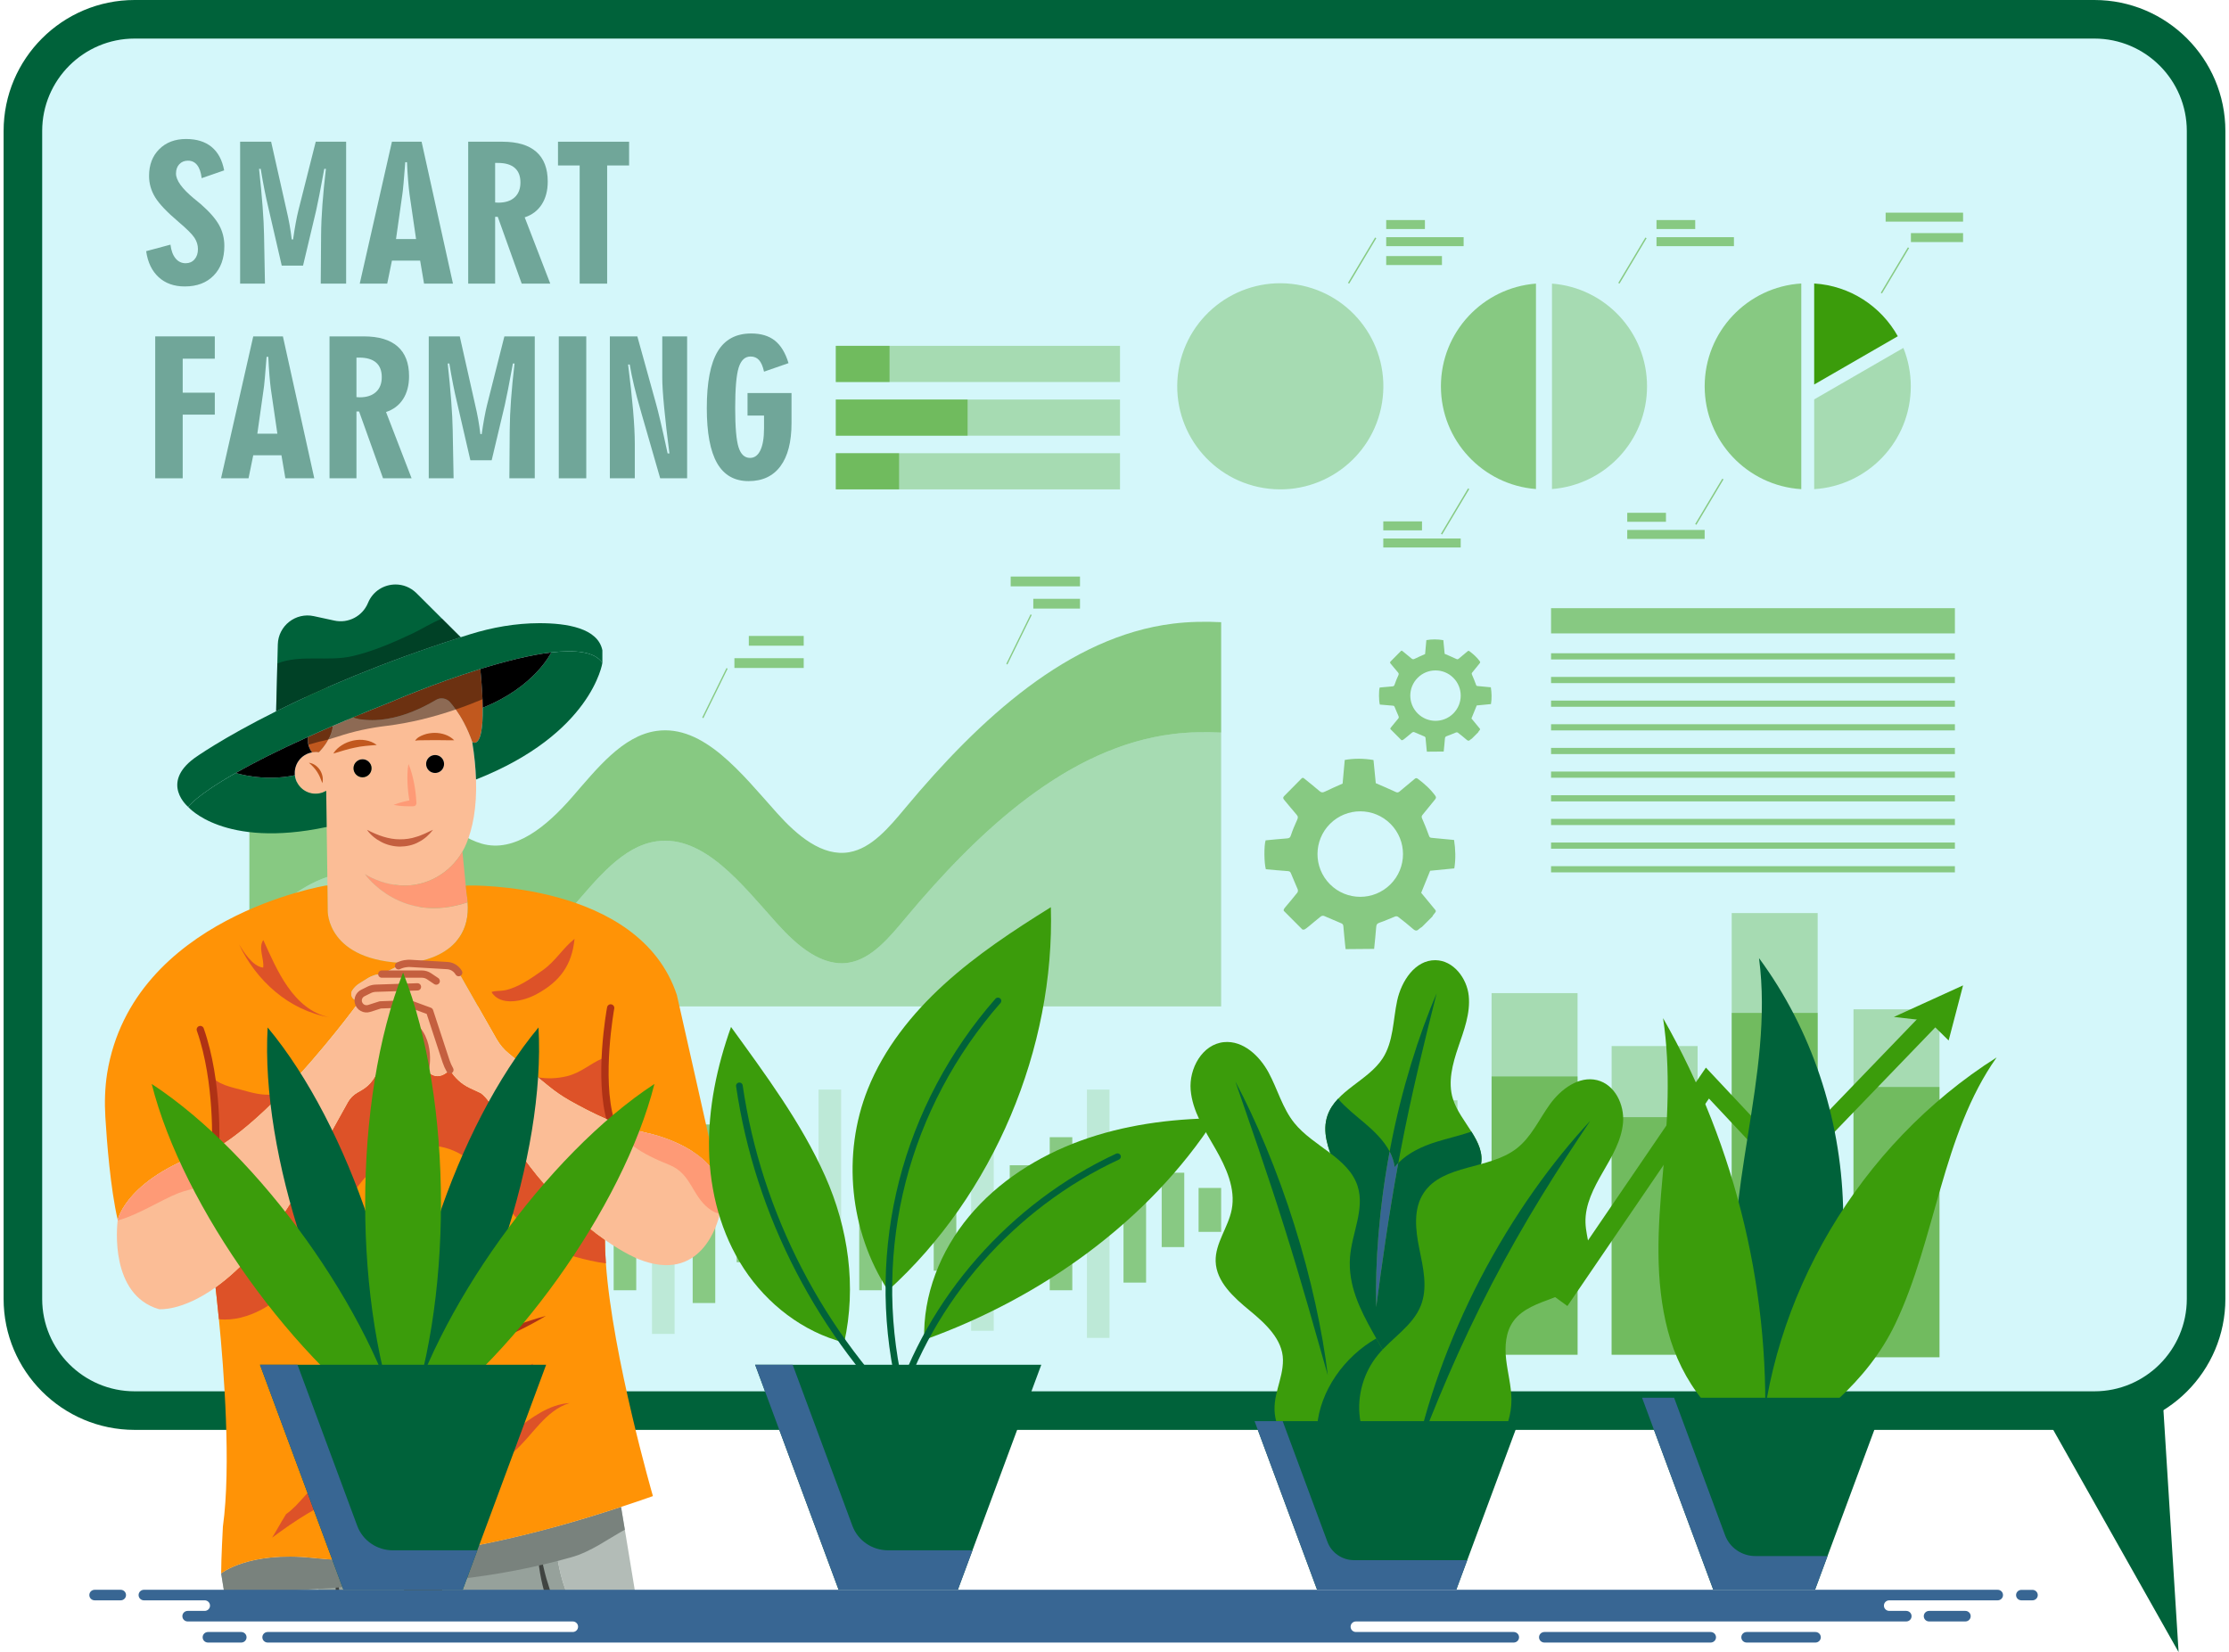 <svg width="286" height="212" viewBox="0 0 286 212" fill="none" xmlns="http://www.w3.org/2000/svg">
<path opacity="0.5" d="M269.28 181.007H16.719C9.108 181.007 2.938 174.837 2.938 167.226V16.257C2.938 8.646 9.108 2.476 16.719 2.476H269.28C276.891 2.476 283.061 8.646 283.061 16.257V167.226C283.061 174.837 276.891 181.007 269.28 181.007Z" fill="#AAF1F7"/>
<path opacity="0.5" d="M167.921 118.876C168.442 118.451 168.949 118.008 169.479 117.593C169.575 117.518 169.774 117.485 169.886 117.531C170.608 117.824 171.314 118.159 172.037 118.448C172.248 118.532 172.346 118.615 172.365 118.847C172.43 119.665 172.517 120.48 172.597 121.296C172.609 121.428 172.627 121.56 172.654 121.79C173.872 121.78 175.077 121.77 176.313 121.759C176.409 120.769 176.512 119.87 176.577 118.969C176.6 118.651 176.684 118.499 177.018 118.391C177.7 118.17 178.351 117.853 179.022 117.596C179.126 117.556 179.302 117.58 179.388 117.647C180.044 118.158 180.703 118.669 181.326 119.219C181.625 119.483 181.836 119.46 182.091 119.197C182.189 119.097 182.324 119.031 182.442 118.95C182.893 118.5 183.343 118.05 183.794 117.601C183.828 117.537 183.852 117.466 183.897 117.412C184.363 116.838 184.319 116.962 183.885 116.425C183.355 115.771 182.815 115.125 182.35 114.562C182.747 113.586 183.118 112.675 183.501 111.734C184.502 111.636 185.548 111.534 186.6 111.431C186.798 110.201 186.754 109.003 186.57 107.784C185.596 107.691 184.646 107.598 183.696 107.511C183.525 107.496 183.431 107.457 183.361 107.264C183.086 106.509 182.792 105.759 182.466 105.024C182.372 104.813 182.404 104.705 182.534 104.547C183.073 103.896 183.596 103.233 184.132 102.581C184.265 102.418 184.295 102.297 184.156 102.105C183.528 101.243 182.745 100.548 181.897 99.916C181.729 99.791 181.62 99.857 181.485 99.971C180.858 100.5 180.218 101.014 179.595 101.548C179.416 101.701 179.293 101.728 179.058 101.615C178.247 101.227 177.414 100.886 176.523 100.497C176.434 99.588 176.333 98.556 176.232 97.524C174.98 97.317 173.768 97.303 172.544 97.516C172.447 98.58 172.354 99.615 172.268 100.552C171.468 100.91 170.715 101.224 169.986 101.586C169.71 101.723 169.538 101.71 169.308 101.512C168.696 100.984 168.064 100.481 167.434 99.974C167.31 99.874 167.179 99.711 166.996 99.897C166.249 100.653 165.501 101.409 164.755 102.165C164.596 102.326 164.624 102.466 164.769 102.636C165.31 103.269 165.822 103.926 166.373 104.55C166.585 104.79 166.543 104.967 166.424 105.227C166.132 105.869 165.851 106.521 165.632 107.191C165.538 107.48 165.43 107.563 165.142 107.583C164.216 107.648 163.293 107.749 162.388 107.833C162.17 108.554 162.193 110.702 162.418 111.542C163.358 111.624 164.308 111.716 165.26 111.782C165.498 111.799 165.573 111.894 165.656 112.105C165.922 112.785 166.237 113.446 166.51 114.124C166.556 114.238 166.541 114.437 166.468 114.529C166.007 115.116 165.525 115.686 165.043 116.257C164.773 116.576 164.663 116.704 164.715 116.873L167.109 119.273C167.341 119.346 167.499 119.22 167.921 118.876ZM170.648 113.469C168.508 111.324 168.513 107.85 170.658 105.711C172.803 103.571 176.276 103.576 178.416 105.721C180.555 107.866 180.55 111.339 178.406 113.478C176.261 115.618 172.787 115.614 170.648 113.469Z" fill="#3B9C0B"/>
<path opacity="0.5" d="M180.29 94.736C180.598 94.485 180.897 94.224 181.209 93.979C181.266 93.934 181.383 93.915 181.449 93.942C181.875 94.115 182.29 94.313 182.717 94.483C182.842 94.532 182.9 94.581 182.911 94.718C182.949 95.2 183 95.681 183.047 96.162C183.055 96.24 183.065 96.318 183.081 96.454C183.8 96.448 184.51 96.442 185.238 96.436C185.295 95.852 185.356 95.322 185.395 94.79C185.408 94.603 185.458 94.513 185.654 94.449C186.057 94.319 186.441 94.132 186.837 93.98C186.897 93.957 187.002 93.971 187.052 94.01C187.439 94.312 187.827 94.613 188.195 94.937C188.371 95.093 188.495 95.079 188.646 94.924C188.704 94.865 188.783 94.826 188.853 94.778C189.119 94.513 189.384 94.248 189.65 93.983C189.67 93.946 189.685 93.904 189.711 93.871C189.985 93.533 189.96 93.606 189.704 93.29C189.392 92.904 189.073 92.523 188.799 92.191C189.033 91.616 189.252 91.079 189.478 90.523C190.068 90.466 190.684 90.405 191.305 90.345C191.422 89.62 191.395 88.913 191.287 88.194C190.713 88.139 190.153 88.084 189.592 88.034C189.492 88.024 189.436 88.001 189.395 87.887C189.233 87.442 189.059 87 188.867 86.567C188.812 86.442 188.831 86.378 188.907 86.285C189.225 85.902 189.533 85.511 189.849 85.126C189.928 85.03 189.946 84.958 189.863 84.845C189.493 84.337 189.031 83.927 188.531 83.555C188.432 83.481 188.368 83.52 188.288 83.587C187.919 83.899 187.542 84.202 187.174 84.517C187.068 84.607 186.996 84.623 186.857 84.557C186.379 84.328 185.888 84.126 185.362 83.897C185.31 83.361 185.25 82.752 185.191 82.144C184.453 82.022 183.738 82.014 183.016 82.14C182.959 82.767 182.904 83.377 182.853 83.93C182.382 84.141 181.938 84.326 181.508 84.54C181.345 84.62 181.243 84.612 181.108 84.496C180.747 84.185 180.374 83.888 180.003 83.589C179.93 83.53 179.852 83.434 179.744 83.544C179.304 83.99 178.863 84.435 178.423 84.881C178.329 84.976 178.346 85.058 178.431 85.159C178.75 85.532 179.052 85.919 179.377 86.287C179.502 86.429 179.477 86.533 179.407 86.687C179.235 87.066 179.069 87.45 178.94 87.845C178.884 88.015 178.821 88.064 178.651 88.076C178.105 88.114 177.56 88.174 177.027 88.223C176.899 88.648 176.912 89.915 177.045 90.41C177.599 90.458 178.159 90.513 178.721 90.552C178.861 90.562 178.906 90.618 178.954 90.742C179.111 91.143 179.297 91.533 179.458 91.933C179.485 92 179.476 92.117 179.433 92.172C179.161 92.518 178.877 92.854 178.593 93.191C178.434 93.379 178.369 93.454 178.399 93.554L179.811 94.969C179.948 95.013 180.041 94.938 180.29 94.736ZM181.898 91.547C180.636 90.282 180.639 88.234 181.904 86.972C183.169 85.711 185.217 85.713 186.478 86.978H186.478C187.74 88.243 187.737 90.291 186.472 91.553C185.208 92.814 183.16 92.811 181.898 91.547Z" fill="#3B9C0B"/>
<path opacity="0.3" d="M233.224 117.164H222.193V174.159H233.224V117.164Z" fill="#3B9C0B"/>
<path opacity="0.3" d="M217.818 134.227H206.787V173.838H217.818V134.227Z" fill="#3B9C0B"/>
<path opacity="0.3" d="M248.851 129.512H237.82V174.159H248.851V129.512Z" fill="#3B9C0B"/>
<path opacity="0.3" d="M202.414 127.435H191.383V173.837H202.414V127.435Z" fill="#3B9C0B"/>
<path opacity="0.3" d="M187.008 141.192H175.977V173.837H187.008V141.192Z" fill="#3B9C0B"/>
<g opacity="0.5">
<path d="M233.224 129.977H222.193V174.158H233.224V129.977Z" fill="#3B9C0B"/>
<path d="M217.818 143.354H206.787V173.836H217.818V143.354Z" fill="#3B9C0B"/>
<path d="M248.851 139.481H237.82V174.159H248.851V139.481Z" fill="#3B9C0B"/>
<path d="M202.414 138.129H191.383V173.837H202.414V138.129Z" fill="#3B9C0B"/>
<path d="M187.008 148.716H175.977V173.837H187.008V148.716Z" fill="#3B9C0B"/>
</g>
<path d="M173.189 175.062L170.684 174.195L177.74 165.106L181.81 167.309L190.067 156.807L200.305 164.224L218.882 136.994L229.288 148.095L248.178 128.491L250.551 129.511L229.254 151.609L219.274 140.964L201.112 167.587L190.705 160.049L182.708 170.22L178.652 168.025L173.189 175.062Z" fill="#3B9C0B"/>
<path d="M250.027 133.514L247.474 131.007L242.998 130.492L251.879 126.442L250.027 133.514Z" fill="#3B9C0B"/>
<path opacity="0.3" d="M156.685 94.001C154.625 93.9 152.565 93.934 150.511 94.187C137.157 95.833 125.709 106.385 116.146 117.854C114.079 120.333 111.847 123.012 108.975 123.517C105.509 124.127 102.28 121.375 99.698 118.495C95.185 113.462 90.298 107.085 84.221 107.956C79.874 108.58 76.58 112.808 73.395 116.463C70.21 120.118 66.065 123.648 61.806 122.42C58.012 121.325 55.199 117.547 52.08 114.699C45.054 108.283 36.936 114.259 31.998 120.079V129.143H156.685L156.685 94.001Z" fill="#3B9C0B"/>
<path opacity="0.5" d="M47.121 88.222H38.228V89.476H47.121V88.222Z" fill="#3B9C0B"/>
<path opacity="0.5" d="M46.396 91.079H38.228V92.333H46.396V91.079Z" fill="#3B9C0B"/>
<path opacity="0.5" d="M96.079 82.856H103.123V81.603H96.079V82.856Z" fill="#3B9C0B"/>
<path opacity="0.5" d="M94.231 85.713H103.123V84.459H94.231V85.713Z" fill="#3B9C0B"/>
<path opacity="0.5" d="M138.572 73.984H129.68V75.238H138.572V73.984Z" fill="#3B9C0B"/>
<path opacity="0.5" d="M138.573 76.84H132.582V78.094H138.573V76.84Z" fill="#3B9C0B"/>
<path opacity="0.5" d="M50.748 98.783L47.633 92.433L47.769 92.334L50.884 98.685L50.748 98.783Z" fill="#3B9C0B"/>
<path opacity="0.5" d="M90.241 92.162L93.356 85.812L93.221 85.713L90.106 92.064L90.241 92.162Z" fill="#3B9C0B"/>
<path opacity="0.5" d="M129.257 85.273L132.372 78.923L132.236 78.825L129.121 85.175L129.257 85.273Z" fill="#3B9C0B"/>
<path opacity="0.3" d="M143.705 44.378H107.242V49.019H143.705V44.378Z" fill="#3B9C0B"/>
<path opacity="0.3" d="M143.705 51.267H107.242V55.907H143.705V51.267Z" fill="#3B9C0B"/>
<path opacity="0.3" d="M143.705 58.156H107.242V62.796H143.705V58.156Z" fill="#3B9C0B"/>
<path opacity="0.5" d="M114.135 44.378H107.242V49.019H114.135V44.378Z" fill="#3B9C0B"/>
<path opacity="0.5" d="M124.149 51.267H107.242V55.907H124.149V51.267Z" fill="#3B9C0B"/>
<path opacity="0.5" d="M115.358 58.156H107.242V62.796H115.358V58.156Z" fill="#3B9C0B"/>
<path opacity="0.3" d="M177.325 51.689C178.495 44.48 173.599 37.688 166.391 36.518C159.182 35.348 152.39 40.243 151.22 47.452C150.05 54.661 154.945 61.453 162.154 62.623C169.363 63.793 176.155 58.898 177.325 51.689Z" fill="#3B9C0B"/>
<path opacity="0.5" d="M197.077 36.393C190.256 36.919 184.883 42.616 184.883 49.573C184.883 56.529 190.256 62.226 197.077 62.752V36.393Z" fill="#3B9C0B"/>
<path opacity="0.3" d="M199.135 36.393V62.752C205.956 62.227 211.329 56.529 211.329 49.573C211.329 42.616 205.956 36.919 199.135 36.393Z" fill="#3B9C0B"/>
<path opacity="0.5" d="M231.12 36.378C224.203 36.806 218.725 42.548 218.725 49.573C218.725 56.598 224.203 62.34 231.12 62.767V36.378Z" fill="#3B9C0B"/>
<path d="M232.775 49.34L243.504 43.146C241.371 39.32 237.395 36.664 232.775 36.378V49.34Z" fill="#3B9C0B"/>
<path opacity="0.3" d="M232.775 51.251V62.767C239.692 62.34 245.171 56.597 245.171 49.573C245.171 47.83 244.831 46.168 244.218 44.644L232.775 51.251Z" fill="#3B9C0B"/>
<path opacity="0.5" d="M250.83 78.042H199.014V81.277H250.83V78.042Z" fill="#3B9C0B"/>
<path opacity="0.5" d="M250.83 83.827H199.014V84.619H250.83V83.827Z" fill="#3B9C0B"/>
<path opacity="0.5" d="M250.83 86.862H199.014V87.655H250.83V86.862Z" fill="#3B9C0B"/>
<path opacity="0.5" d="M250.83 89.899H199.014V90.691H250.83V89.899Z" fill="#3B9C0B"/>
<path opacity="0.5" d="M250.83 92.933H199.014V93.725H250.83V92.933Z" fill="#3B9C0B"/>
<path opacity="0.5" d="M250.83 95.97H199.014V96.762H250.83V95.97Z" fill="#3B9C0B"/>
<path opacity="0.5" d="M250.83 99.005H199.014V99.797H250.83V99.005Z" fill="#3B9C0B"/>
<path opacity="0.5" d="M250.83 102.042H199.014V102.834H250.83V102.042Z" fill="#3B9C0B"/>
<path opacity="0.5" d="M250.83 105.078H199.014V105.87H250.83V105.078Z" fill="#3B9C0B"/>
<path opacity="0.5" d="M250.83 108.113H199.014V108.905H250.83V108.113Z" fill="#3B9C0B"/>
<path opacity="0.5" d="M250.83 111.149H199.014V111.941H250.83V111.149Z" fill="#3B9C0B"/>
<path opacity="0.5" d="M251.879 27.29H241.945V28.44H251.879V27.29Z" fill="#3B9C0B"/>
<path opacity="0.5" d="M218.723 68.003H208.789V69.153H218.723V68.003Z" fill="#3B9C0B"/>
<path opacity="0.5" d="M213.756 65.803H208.789V66.954H213.756V65.803Z" fill="#3B9C0B"/>
<path opacity="0.5" d="M222.479 30.435H212.545V31.586H222.479V30.435Z" fill="#3B9C0B"/>
<path opacity="0.5" d="M217.512 28.237H212.545V29.387H217.512V28.237Z" fill="#3B9C0B"/>
<path opacity="0.5" d="M251.878 29.912H245.186V31.062H251.878V29.912Z" fill="#3B9C0B"/>
<path opacity="0.5" d="M244.802 31.738L241.322 37.565L241.474 37.655L244.954 31.829L244.802 31.738Z" fill="#3B9C0B"/>
<path opacity="0.5" d="M220.988 61.422L217.508 67.248L217.659 67.339L221.139 61.513L220.988 61.422Z" fill="#3B9C0B"/>
<path opacity="0.5" d="M187.422 69.101H177.488V70.251H187.422V69.101Z" fill="#3B9C0B"/>
<path opacity="0.5" d="M182.455 66.904H177.488V68.054H182.455V66.904Z" fill="#3B9C0B"/>
<path opacity="0.5" d="M188.367 62.668L184.887 68.495L185.038 68.585L188.518 62.759L188.367 62.668Z" fill="#3B9C0B"/>
<path opacity="0.5" d="M211.121 30.477L207.641 36.303L207.792 36.394L211.272 30.567L211.121 30.477Z" fill="#3B9C0B"/>
<path opacity="0.5" d="M187.797 30.435H177.863V31.586H187.797V30.435Z" fill="#3B9C0B"/>
<path opacity="0.5" d="M182.83 28.237H177.863V29.387H182.83V28.237Z" fill="#3B9C0B"/>
<path opacity="0.5" d="M185.015 32.858H177.863V34.009H185.015V32.858Z" fill="#3B9C0B"/>
<path opacity="0.5" d="M176.439 30.477L172.959 36.303L173.11 36.394L176.591 30.567L176.439 30.477Z" fill="#3B9C0B"/>
<g opacity="0.5">
<path d="M39.883 147.453H36.986V164.038H39.883V147.453Z" fill="#3B9C0B"/>
<path d="M45.102 149.526H42.205V161.964H45.102V149.526Z" fill="#3B9C0B"/>
<path d="M50.321 147.453H47.424V164.038H50.321V147.453Z" fill="#3B9C0B"/>
<path opacity="0.3" d="M55.54 139.815H52.643V171.165H55.54V139.815Z" fill="#3B9C0B"/>
<path d="M60.758 144.289H57.861V167.202H60.758V144.289Z" fill="#3B9C0B"/>
<path opacity="0.3" d="M107.924 139.815H105.027V171.165H107.924V139.815Z" fill="#3B9C0B"/>
<path d="M113.143 145.925H110.246V165.565H113.143V145.925Z" fill="#3B9C0B"/>
<path d="M118.001 151.162H115.104V160.327H118.001V151.162Z" fill="#3B9C0B"/>
<path d="M122.702 148.435H119.805V163.055H122.702V148.435Z" fill="#3B9C0B"/>
<path opacity="0.3" d="M127.505 140.728H124.607V170.761H127.505V140.728Z" fill="#3B9C0B"/>
<path d="M132.456 149.526H129.559V161.964H132.456V149.526Z" fill="#3B9C0B"/>
<path d="M137.585 145.925H134.688V165.565H137.585V145.925Z" fill="#3B9C0B"/>
<path opacity="0.3" d="M142.36 139.815H139.463V171.674H142.36V139.815Z" fill="#3B9C0B"/>
<path d="M147.053 145.925H144.156V164.583H147.053V145.925Z" fill="#3B9C0B"/>
<path d="M151.952 150.484H149.055V160.024H151.952V150.484Z" fill="#3B9C0B"/>
<path d="M156.686 152.436H153.789V158.073H156.686V152.436Z" fill="#3B9C0B"/>
<path d="M34.895 151.162H31.998V159.345H34.895V151.162Z" fill="#3B9C0B"/>
<path opacity="0.3" d="M86.555 139.815H83.658V171.165H86.555V139.815Z" fill="#3B9C0B"/>
<path d="M91.774 144.289H88.877V167.202H91.774V144.289Z" fill="#3B9C0B"/>
<path d="M65.977 149.526H63.08V161.964H65.977V149.526Z" fill="#3B9C0B"/>
<path d="M71.196 151.162H68.299V160.327H71.196V151.162Z" fill="#3B9C0B"/>
<path d="M97.419 149.526H94.522V161.964H97.419V149.526Z" fill="#3B9C0B"/>
<path d="M102.637 145.925H99.74V165.565H102.637V145.925Z" fill="#3B9C0B"/>
<path d="M76.415 148.435H73.518V163.055H76.415V148.435Z" fill="#3B9C0B"/>
<path d="M81.635 145.925H78.738V165.565H81.635V145.925Z" fill="#3B9C0B"/>
</g>
<g opacity="0.5">
<path d="M18.754 32.23L21.872 31.392C21.965 32.153 22.183 32.74 22.524 33.156C22.865 33.571 23.3 33.778 23.827 33.778C24.293 33.778 24.671 33.611 24.962 33.278C25.253 32.944 25.398 32.506 25.398 31.963C25.398 31.451 25.249 30.966 24.95 30.508C24.651 30.051 23.967 29.368 22.896 28.46C21.422 27.212 20.425 26.162 19.906 25.313C19.386 24.463 19.126 23.55 19.126 22.572C19.126 21.153 19.562 20.009 20.435 19.14C21.308 18.271 22.454 17.836 23.874 17.836C25.231 17.836 26.323 18.176 27.149 18.855C27.976 19.533 28.513 20.536 28.761 21.863L25.875 22.863C25.79 22.126 25.598 21.568 25.299 21.188C25.001 20.808 24.607 20.617 24.118 20.617C23.661 20.617 23.29 20.769 23.007 21.071C22.724 21.374 22.582 21.773 22.582 22.27C22.582 23.139 23.354 24.209 24.898 25.482C25.27 25.792 25.557 26.028 25.759 26.191C26.868 27.161 27.65 28.053 28.104 28.868C28.558 29.683 28.785 30.578 28.785 31.556C28.785 33.154 28.329 34.42 27.417 35.355C26.506 36.29 25.27 36.757 23.711 36.757C22.338 36.757 21.219 36.36 20.354 35.565C19.489 34.769 18.955 33.658 18.754 32.23Z" fill="#0B5638"/>
<path d="M30.809 36.396V18.185H34.788L36.72 26.772C36.906 27.556 37.053 28.258 37.162 28.878C37.27 29.499 37.36 30.112 37.43 30.717L37.604 30.729C37.713 29.961 37.825 29.261 37.942 28.628C38.058 27.996 38.174 27.448 38.291 26.982L40.513 18.185H44.412V36.396H41.153L41.2 30.147C41.207 28.968 41.264 27.672 41.368 26.261C41.473 24.849 41.623 23.317 41.816 21.664H41.607C41.374 22.944 41.167 24.05 40.984 24.981C40.802 25.911 40.66 26.594 40.56 27.029L38.884 34.08H36.149L34.427 26.621C34.257 25.915 34.092 25.159 33.933 24.352C33.774 23.545 33.613 22.649 33.45 21.664H33.24C33.434 23.441 33.585 25.054 33.694 26.505C33.803 27.956 33.865 29.17 33.88 30.147L33.997 36.396H30.809Z" fill="#0B5638"/>
<path d="M46.158 36.396L50.289 18.185H54.094L58.12 36.396H54.409L53.908 33.44H50.289L49.684 36.396H46.158ZM50.813 30.671H53.384L52.547 24.934C52.484 24.468 52.425 23.883 52.366 23.177C52.308 22.471 52.259 21.684 52.221 20.815H52C51.922 21.846 51.849 22.75 51.779 23.526C51.709 24.302 51.654 24.794 51.616 25.004L50.813 30.671Z" fill="#0B5638"/>
<path d="M60.074 36.396V18.185H64.461C66.377 18.185 67.826 18.615 68.807 19.477C69.789 20.338 70.279 21.61 70.279 23.293C70.279 24.457 70.023 25.436 69.511 26.231C68.999 27.026 68.27 27.579 67.324 27.89L70.605 36.396H66.94L63.868 27.82H63.53V36.396H60.074ZM63.53 25.981C63.577 25.981 63.645 25.985 63.734 25.993C63.823 26.001 63.891 26.005 63.938 26.005C64.837 26.005 65.536 25.778 66.032 25.324C66.528 24.87 66.777 24.232 66.777 23.41C66.777 22.587 66.532 21.965 66.044 21.542C65.555 21.119 64.837 20.908 63.891 20.908H63.53V25.981H63.53Z" fill="#0B5638"/>
<path d="M74.377 36.396V21.233H71.596V18.185H80.719V21.233H77.903V36.396H74.377Z" fill="#0B5638"/>
</g>
<g opacity="0.5">
<path d="M19.916 61.375V43.164H27.561V46.026H23.442V50.39H27.561V53.206H23.442V61.375H19.916Z" fill="#0B5638"/>
<path d="M28.363 61.375L32.494 43.164H36.299L40.325 61.375H36.614L36.113 58.419H32.494L31.889 61.375H28.363ZM33.018 55.65H35.589L34.752 49.913C34.69 49.447 34.63 48.862 34.571 48.156C34.513 47.45 34.465 46.663 34.426 45.794H34.205C34.127 46.825 34.054 47.729 33.984 48.505C33.914 49.281 33.859 49.773 33.821 49.983L33.018 55.65Z" fill="#0B5638"/>
<path d="M42.281 61.375V43.164H46.668C48.584 43.164 50.033 43.594 51.014 44.456C51.996 45.317 52.486 46.589 52.486 48.272C52.486 49.436 52.23 50.416 51.718 51.211C51.206 52.006 50.477 52.559 49.531 52.869L52.812 61.375H49.147L46.075 52.799H45.737V61.375H42.281V61.375ZM45.737 50.96C45.784 50.96 45.852 50.965 45.941 50.972C46.03 50.98 46.098 50.984 46.145 50.984C47.044 50.984 47.742 50.757 48.239 50.303C48.735 49.849 48.984 49.211 48.984 48.389C48.984 47.567 48.739 46.944 48.251 46.521C47.762 46.099 47.044 45.887 46.098 45.887H45.737L45.737 50.96Z" fill="#0B5638"/>
<path d="M55.012 61.375V43.164H58.991L60.923 51.752C61.109 52.535 61.256 53.237 61.365 53.858C61.474 54.479 61.563 55.091 61.633 55.696L61.807 55.708C61.916 54.94 62.028 54.24 62.145 53.608C62.261 52.975 62.378 52.427 62.494 51.961L64.717 43.164H68.615V61.375H65.357L65.403 55.126C65.411 53.947 65.467 52.652 65.572 51.24C65.676 49.828 65.826 48.296 66.02 46.643H65.811C65.578 47.923 65.37 49.029 65.188 49.96C65.006 50.89 64.864 51.573 64.763 52.008L63.087 59.059H60.353L58.631 51.6C58.46 50.895 58.295 50.139 58.136 49.331C57.977 48.525 57.816 47.629 57.653 46.643H57.444C57.638 48.42 57.789 50.034 57.897 51.484C58.006 52.935 58.068 54.149 58.084 55.126L58.2 61.375L55.012 61.375Z" fill="#0B5638"/>
<path d="M75.223 61.375H71.697V43.164H75.223V61.375Z" fill="#0B5638"/>
<path d="M78.25 61.375V43.164H81.776L84.185 51.845C84.309 52.272 84.499 53.03 84.755 54.12C85.011 55.21 85.314 56.565 85.663 58.187H85.895C85.608 55.975 85.383 54.021 85.22 52.322C85.057 50.623 84.976 49.358 84.976 48.528V43.164H88.165V61.375H84.708L82.37 53.264C82.338 53.148 82.284 52.954 82.206 52.683C81.547 50.425 81.078 48.455 80.799 46.771H80.589C80.868 48.959 81.082 50.914 81.229 52.636C81.376 54.358 81.45 55.794 81.45 56.942V61.375H78.25Z" fill="#0B5638"/>
<path d="M95.914 53.323V50.437H101.558V54.3C101.558 56.705 101.085 58.545 100.138 59.822C99.192 61.098 97.83 61.736 96.054 61.736C94.239 61.736 92.891 60.968 92.01 59.432C91.13 57.896 90.689 55.541 90.689 52.369C90.689 49.079 91.151 46.661 92.074 45.113C92.997 43.566 94.432 42.792 96.38 42.792C97.644 42.792 98.66 43.098 99.428 43.711C100.196 44.324 100.778 45.286 101.174 46.597L98.032 47.691C97.885 47.016 97.673 46.523 97.398 46.213C97.122 45.903 96.76 45.747 96.31 45.747C95.588 45.747 95.078 46.221 94.78 47.167C94.481 48.114 94.331 49.847 94.331 52.368C94.331 54.804 94.475 56.478 94.762 57.389C95.049 58.301 95.542 58.757 96.24 58.757C96.814 58.757 97.256 58.429 97.566 57.773C97.877 57.118 98.032 56.181 98.032 54.963V53.323H95.914Z" fill="#0B5638"/>
</g>
<path d="M268.729 183.481H17.27C8.002 183.481 0.463 175.942 0.463 166.674V16.807C0.463 7.54 8.002 0 17.27 0H268.729C277.996 0 285.535 7.54 285.535 16.807V166.674C285.536 175.942 277.996 183.481 268.729 183.481ZM17.27 4.949C10.731 4.949 5.412 10.268 5.412 16.807V166.674C5.412 173.213 10.731 178.532 17.27 178.532H268.729C275.267 178.532 280.587 173.213 280.587 166.674V16.807C280.587 10.268 275.267 4.949 268.729 4.949H17.27Z" fill="#00623A"/>
<path opacity="0.5" d="M150.511 80.024C137.157 81.67 125.709 92.222 116.146 103.691C114.079 106.17 111.847 108.849 108.975 109.354C105.509 109.964 102.28 107.213 99.698 104.332C95.185 99.3 90.298 92.922 84.221 93.794C79.874 94.417 76.58 98.645 73.395 102.3C70.21 105.955 66.065 109.486 61.806 108.257C58.012 107.162 55.199 103.384 52.08 100.536C45.054 94.121 36.936 100.097 31.998 105.916V120.08C36.936 114.261 45.054 108.285 52.08 114.7C55.199 117.549 58.012 121.327 61.806 122.421C66.065 123.65 70.21 120.119 73.395 116.464C76.58 112.809 79.874 108.581 84.221 107.958C90.298 107.086 95.185 113.464 99.698 118.497C102.28 121.377 105.509 124.128 108.975 123.518C111.847 123.013 114.079 120.334 116.146 117.855C125.709 106.386 137.157 95.834 150.511 94.188C152.565 93.935 154.625 93.901 156.685 94.002V79.838C154.625 79.737 152.565 79.771 150.511 80.024Z" fill="#3B9C0B"/>
<path d="M261.506 180.035L279.533 211.999L277.424 178.343L261.506 180.035Z" fill="#00623A"/>
<g clip-path="url(#clip0_4005_6255)">
<path d="M58.75 264.19H54.712L52.428 216.569L51.629 199.914L50.544 177.407L49.128 147.726L48.607 136.811L48.955 135.005C49.085 134.302 49.702 133.789 50.414 133.789C50.969 133.789 51.464 134.102 51.725 134.571C52.003 135.066 52.324 135.778 52.48 136.585C52.671 137.532 53.87 137.871 54.564 137.193C54.59 137.167 54.599 137.15 54.599 137.124L55.085 151.912L55.832 174.915L56.622 199.115L57.143 215.076L58.75 264.19Z" fill="#765216"/>
<path opacity="0.3" d="M55.085 151.912C54.226 151.174 53.357 150.47 52.463 149.819C51.516 149.133 50.353 148.447 49.128 147.726L48.607 136.811L48.955 135.005C49.085 134.302 49.702 133.789 50.414 133.789C50.969 133.789 51.464 134.102 51.725 134.571C52.003 135.066 52.324 135.778 52.48 136.585C52.671 137.532 53.87 137.871 54.564 137.193C54.59 137.167 54.599 137.15 54.599 137.124L55.085 151.912Z" fill="black"/>
<path d="M82.682 211.539C74.867 211.539 72.375 204.914 71.585 200.294C71.159 197.828 71.22 195.935 71.22 195.935C73.834 195.214 76.647 194.372 79.686 193.365L80.172 196.291L82.682 211.539Z" fill="#B3BCB7"/>
<path d="M87.102 238.326L82.682 211.537C74.867 211.537 72.374 204.912 71.584 200.292C71.159 197.826 71.219 195.933 71.219 195.933C65.488 197.505 60.721 198.46 56.631 199.111H56.623L56.744 202.845L56.926 208.411L57.144 215.072C57.144 215.072 68.623 236.468 73.859 263.995C74.684 268.319 75.353 272.8 75.796 277.367C75.917 278.566 76.013 279.764 76.1 280.971H85.504L85.73 279.26L87.536 265.618C88.734 256.553 88.595 247.357 87.102 238.326ZM52.281 213.5L51.786 203.201L51.63 199.91C51.126 199.962 51.091 199.962 50.631 200.023C47.149 200.388 43.641 200.275 40.167 199.91C40.167 199.91 40.619 201.517 40.844 203.887C41.322 209.115 40.679 218.059 31.588 221.906L40.758 278.982L41.079 280.971H50.935C50.935 280.971 50.935 279.391 50.935 276.733C50.944 272.8 50.969 266.487 51.03 259.392C51.161 242.017 51.517 219.934 52.428 216.565L52.281 213.5Z" fill="#96A19B"/>
<path d="M31.588 221.907L29.078 206.259L28.375 201.9C28.375 201.9 31.918 199.025 40.167 199.911C40.167 199.911 40.619 201.518 40.845 203.888C41.322 209.116 40.68 218.06 31.588 221.907Z" fill="#B3BCB7"/>
<path d="M42.777 200.132C43.433 202.454 43.7 204.881 43.697 207.309C43.69 209.737 43.32 212.186 42.501 214.507C41.643 216.802 40.309 218.988 38.402 220.566C36.544 222.198 34.219 223.178 31.869 223.654C32.99 223.212 34.115 222.802 35.124 222.167C35.653 221.899 36.125 221.538 36.617 221.217C37.073 220.843 37.546 220.494 37.954 220.071C39.659 218.46 40.881 216.406 41.686 214.211C42.486 212.005 42.869 209.652 43.033 207.286C43.114 206.101 43.118 204.908 43.066 203.715C43.038 202.52 42.931 201.326 42.777 200.132Z" fill="#404441"/>
<path d="M68.996 196.527C69.101 197.542 69.23 198.548 69.428 199.542C69.6 200.538 69.815 201.524 70.089 202.492C70.643 204.418 71.329 206.314 72.366 208.001C73.374 209.699 74.73 211.184 76.412 212.214C77.24 212.75 78.169 213.126 79.128 213.401C80.081 213.728 81.09 213.824 82.103 213.957C80.075 214.117 77.942 213.796 76.082 212.795C75.147 212.315 74.296 211.671 73.545 210.933C72.806 210.183 72.17 209.339 71.622 208.448C70.543 206.652 69.855 204.663 69.442 202.646C69.036 200.628 68.847 198.567 68.996 196.527Z" fill="#404441"/>
<path d="M50.631 200.025C47.149 200.39 43.641 200.277 40.167 199.912C31.918 199.026 28.375 201.901 28.375 201.901L29.078 206.26C29.469 206.069 29.86 205.886 30.251 205.747C32.934 204.792 36.138 204.184 38.978 204.011C39.603 203.976 40.219 203.932 40.845 203.889C44.057 203.663 47.262 203.368 50.457 203.255C50.9 203.238 51.343 203.22 51.786 203.203L51.63 199.912C51.126 199.964 51.091 199.964 50.631 200.025ZM79.686 193.365C76.647 194.372 73.833 195.214 71.219 195.935C65.488 197.507 60.721 198.462 56.631 199.113H56.623L56.744 202.847C61.755 202.378 66.73 201.553 71.584 200.294C72.166 200.146 72.739 199.99 73.312 199.825C75.883 199.096 77.975 197.489 80.172 196.291L79.686 193.365Z" fill="#79827D"/>
<path d="M46.812 112.158C47.915 112.827 49.486 113.496 51.449 113.617C54.688 113.817 57.736 112.054 59.334 109.276C59.525 108.946 59.698 108.598 59.846 108.233C60.627 106.332 61.2 103.675 61.079 100.019C61.027 98.577 60.879 96.98 60.593 95.208C59.933 93.35 59.151 91.987 58.474 91.04C58.205 90.658 57.962 90.345 57.736 90.094C57.276 89.581 56.52 89.46 55.938 89.816C49.287 93.749 45.31 92.047 45.31 92.047C44.407 92.421 43.538 92.785 42.722 93.141V93.15C42.653 93.793 42.427 94.383 42.149 94.887C41.914 95.321 41.654 95.686 41.428 95.964C41.142 96.328 40.916 96.537 40.916 96.537C40.681 96.502 40.438 96.502 40.195 96.528C40.152 96.537 40.091 96.537 40.047 96.546C38.658 96.78 37.685 98.056 37.833 99.481C38.007 100.939 39.318 101.999 40.786 101.834C41.159 101.79 41.498 101.677 41.793 101.504H41.862L41.914 106.132L42.019 113.626L42.053 116.891C42.053 116.891 41.897 123.343 52.178 123.586C52.178 123.586 60.567 123.265 60.002 115.788C51.553 118.619 47.038 112.48 46.812 112.158ZM55.834 99.185C55.191 99.185 54.67 98.673 54.67 98.03C54.67 97.396 55.191 96.884 55.834 96.884C56.468 96.884 56.98 97.396 56.98 98.03C56.98 98.673 56.468 99.185 55.834 99.185ZM45.362 98.577C45.362 97.944 45.883 97.422 46.517 97.422C47.159 97.422 47.672 97.944 47.672 98.577C47.672 99.22 47.159 99.741 46.517 99.741C45.883 99.741 45.362 99.22 45.362 98.577Z" fill="#FBBD96"/>
<path d="M59.864 114.645C59.939 115.037 59.986 115.42 60.004 115.784C51.556 118.621 47.039 112.48 46.815 112.162C47.916 112.824 49.484 113.496 51.444 113.618C54.684 113.814 57.736 112.05 59.332 109.278L59.761 113.655L59.864 114.645Z" fill="#FE9A76"/>
<path d="M61.94 90.813C62.009 96.371 60.594 95.207 60.594 95.207C59.934 93.349 59.152 91.985 58.475 91.039C58.206 90.657 57.962 90.344 57.737 90.092C57.276 89.58 56.521 89.458 55.939 89.814C49.288 93.748 45.31 92.046 45.31 92.046C46.839 91.412 48.463 90.752 50.208 90.058C50.208 90.058 55.609 87.713 61.627 85.846C61.783 87.374 61.87 88.651 61.913 89.728C61.931 90.118 61.94 90.474 61.94 90.813Z" fill="#C1581E"/>
<path d="M42.713 93.141V93.149C42.644 93.792 42.418 94.382 42.14 94.886C41.914 95.32 41.654 95.685 41.428 95.963C41.142 96.327 40.916 96.536 40.916 96.536C40.681 96.501 40.438 96.501 40.195 96.527C40.152 96.536 40.091 96.536 40.047 96.544C39.778 96.215 39.631 95.858 39.57 95.546C39.44 94.999 39.526 94.556 39.526 94.556C40.525 94.096 41.584 93.635 42.713 93.141Z" fill="#C1581E"/>
<path d="M55.831 96.883C56.466 96.883 56.979 97.397 56.979 98.031C56.979 98.676 56.466 99.189 55.831 99.189C55.187 99.189 54.674 98.676 54.674 98.031C54.674 97.397 55.187 96.883 55.831 96.883Z" fill="black"/>
<path d="M46.517 99.741C47.156 99.741 47.674 99.223 47.674 98.584C47.674 97.944 47.156 97.426 46.517 97.426C45.878 97.426 45.359 97.944 45.359 98.584C45.359 99.223 45.878 99.741 46.517 99.741Z" fill="black"/>
<path d="M47.086 106.479C48.492 107.204 49.897 107.713 51.33 107.702C52.038 107.705 52.755 107.61 53.45 107.37C53.81 107.284 54.14 107.105 54.5 106.974C54.852 106.826 55.181 106.627 55.561 106.478C55.077 107.106 54.472 107.674 53.731 108.041C53.012 108.454 52.159 108.624 51.322 108.635C50.48 108.625 49.646 108.421 48.918 108.038C48.193 107.66 47.542 107.141 47.086 106.479Z" fill="#C45F3F"/>
<path d="M53.266 95.045C53.52 94.626 54.001 94.418 54.41 94.271C54.84 94.114 55.298 94.051 55.757 94.04C56.67 94.043 57.616 94.317 58.278 94.988C57.345 95.011 56.569 94.957 55.761 94.972C55.36 94.966 54.958 94.981 54.543 94.985C54.114 95.003 53.724 94.961 53.266 95.045Z" fill="#C1581E"/>
<path d="M50.502 103.286C51.315 102.953 52.141 102.771 52.972 102.627L52.597 103.094C52.436 102.266 52.334 101.43 52.292 100.588C52.254 99.745 52.255 98.897 52.406 98.031C52.76 98.836 52.963 99.659 53.126 100.487C53.287 101.315 53.388 102.151 53.428 102.993L53.431 103.055C53.441 103.268 53.276 103.45 53.063 103.459H53.052C52.21 103.478 51.363 103.457 50.502 103.286Z" fill="#FE9A76"/>
<path d="M42.764 96.695C43.036 96.239 43.438 95.887 43.878 95.61C44.318 95.327 44.816 95.141 45.331 95.024C45.848 94.919 46.387 94.891 46.907 94.991C47.428 95.066 47.926 95.283 48.345 95.593C47.815 95.655 47.345 95.655 46.879 95.719C46.417 95.77 45.967 95.831 45.523 95.937C44.624 96.114 43.761 96.401 42.764 96.695Z" fill="#C1581E"/>
<path d="M39.637 97.878C40.217 97.939 40.734 98.326 41.058 98.816C41.376 99.316 41.502 99.935 41.364 100.494C41.159 99.956 40.977 99.48 40.694 99.052C40.42 98.62 40.07 98.25 39.637 97.878Z" fill="#C1581E"/>
<path opacity="0.44" d="M42.713 93.14C41.584 93.635 40.525 94.095 39.526 94.555C39.526 94.555 39.44 94.998 39.57 95.546C40.021 95.467 40.499 95.276 40.881 95.189C41.306 95.103 41.723 94.998 42.14 94.885C42.418 94.382 42.644 93.791 42.713 93.149V93.14ZM61.626 85.846C55.608 87.713 50.207 90.058 50.207 90.058C48.462 90.752 46.838 91.412 45.31 92.046C44.407 92.419 43.538 92.784 42.722 93.14V93.149C42.653 93.791 42.427 94.382 42.149 94.885C42.548 94.773 42.939 94.651 43.339 94.521C45.414 93.826 47.446 93.401 49.608 93.14C52.578 92.775 55.591 92.029 58.474 91.039C59.646 90.639 60.792 90.196 61.913 89.728C61.869 88.651 61.782 87.374 61.626 85.846Z" fill="black"/>
<path d="M77.29 83.439V85.063C76.329 83.616 73.837 83.355 70.728 83.719C67.965 84.045 64.717 84.886 61.628 85.847C55.607 87.714 50.203 90.057 50.203 90.057C48.457 90.748 46.834 91.41 45.312 92.045C44.407 92.419 43.539 92.782 42.718 93.138C41.588 93.632 40.524 94.099 39.526 94.556C35.475 96.386 32.469 97.927 30.247 99.186C25.039 102.146 24.152 103.546 24.152 103.546C24.152 103.546 20.512 100.549 24.946 97.282C24.946 97.282 28.427 94.762 35.428 91.271C41.047 88.462 48.934 85.026 59.117 81.768C59.509 81.647 59.901 81.516 60.293 81.395C63.168 80.499 66.154 79.976 69.169 79.966C72.735 79.958 76.711 80.602 77.29 83.439Z" fill="#00623A"/>
<path d="M77.29 85.064C77.29 85.064 75.946 94.164 61.095 100.017H61.077C61.03 98.58 60.881 96.974 60.592 95.21C60.592 95.21 62.011 96.367 61.936 90.813H61.946C68.657 88.125 70.729 83.72 70.729 83.72C73.837 83.356 76.329 83.617 77.29 85.064Z" fill="#00623A"/>
<path d="M70.728 83.721C70.728 83.721 68.656 88.127 61.945 90.814H61.935C61.926 89.545 61.833 87.921 61.627 85.848C64.717 84.888 67.965 84.047 70.728 83.721Z" fill="black"/>
<path d="M59.116 81.773C48.931 85.029 41.046 88.46 35.428 91.273L35.584 85.134L35.645 82.694C35.706 80.297 37.937 78.552 40.273 79.064L42.878 79.628C44.676 80.036 46.517 79.073 47.22 77.362C47.845 75.842 49.278 75 50.754 75C51.709 75 52.664 75.356 53.437 76.112L56.72 79.385L59.116 81.773Z" fill="#00623A"/>
<path d="M41.857 101.502L41.913 106.132H41.847C28.687 108.913 24.15 103.547 24.15 103.547C24.15 103.547 25.037 102.147 30.245 99.187C30.245 99.187 33.783 100.345 37.834 99.477C38.002 100.942 39.318 101.997 40.784 101.829C41.157 101.792 41.493 101.68 41.792 101.502L41.857 101.502Z" fill="#00623A"/>
<path d="M39.524 94.558C39.524 94.558 39.31 95.65 40.047 96.546C38.656 96.78 37.685 98.058 37.835 99.477C33.784 100.345 30.246 99.188 30.246 99.188C32.467 97.927 35.474 96.387 39.524 94.558Z" fill="black"/>
<path opacity="0.34" d="M59.116 81.773C48.931 85.03 41.046 88.46 35.428 91.273L35.584 85.134C38.571 83.944 42.114 84.934 45.266 84.187C47.932 83.562 50.546 82.416 53.012 81.252C53.976 80.801 55.365 79.915 56.72 79.385L59.116 81.773Z" fill="black"/>
<path d="M51.213 191.187L50.961 186.055L50.545 177.406L49.19 149.003L48.608 136.811C48.356 138.105 47.557 139.225 46.42 139.885L45.821 140.232C45.343 140.51 44.935 140.918 44.657 141.405L39.187 151.252C34.906 158.754 30.868 162.905 27.655 165.197C27.672 165.336 27.855 166.882 28.089 169.279C28.723 175.678 29.678 188.113 28.601 195.885C28.601 195.885 28.375 199.949 28.375 201.903C28.375 201.903 31.918 199.028 40.168 199.914C43.641 200.279 47.149 200.392 50.631 200.027C51.092 199.966 51.126 199.966 51.63 199.914L51.213 191.187ZM77.741 162.115C77.663 161.055 77.62 160.048 77.62 159.102C74.676 157.052 70.595 153.501 66.592 147.761C65.541 146.241 64.603 144.626 63.735 142.985C63.231 142.047 62.493 140.858 61.686 140.276L60.235 139.598C59.185 139.095 58.316 138.287 57.726 137.289C55.807 139.19 54.6 137.124 54.6 137.124L54.921 147.014L55.833 174.914L56.119 183.745L56.354 190.788L56.623 199.115H56.632C60.722 198.464 65.489 197.509 71.22 195.937C73.834 195.216 76.647 194.374 79.686 193.367C81.006 192.941 82.37 192.472 83.776 191.977C83.776 191.977 78.584 174.037 77.741 162.115ZM86.85 127.685C82.014 113.062 60.027 113.626 60.027 113.626L59.758 113.652L59.862 114.642C59.94 115.041 59.984 115.423 60.001 115.788C60.565 123.265 52.177 123.586 52.177 123.586C41.896 123.343 42.052 116.891 42.052 116.891L42.017 113.626H41.852C41.852 113.626 17.026 117.672 13.752 137.697C13.457 139.564 13.405 141.474 13.518 143.358C13.709 146.484 14.161 152.459 15.107 156.557C15.107 156.557 16.236 150.922 27.542 147.431C27.577 147.422 27.62 147.405 27.655 147.396C30.468 145.772 33.534 143.028 36.33 140.137C41.627 134.666 45.994 128.657 45.994 128.657C45.977 128.596 45.968 128.544 45.968 128.501L45.543 128.301C45.1 128.084 44.926 127.52 45.196 127.094C45.439 126.721 45.76 126.408 46.142 126.174L47.245 125.488C47.766 125.175 48.374 124.993 48.99 124.993L51.135 123.933C51.474 123.777 51.821 123.673 52.177 123.647C52.333 123.612 52.49 123.612 52.637 123.621L57.396 123.907C58.004 123.942 58.551 124.289 58.855 124.81L63.752 133.398C64.152 134.076 64.655 134.675 65.254 135.161L68.997 138.226L69.006 138.235L70.447 139.407C71.281 140.085 72.158 140.684 73.087 141.214C74.303 141.9 76.109 142.872 78.124 143.732C78.202 143.766 78.28 143.801 78.358 143.836C79.956 144.505 81.692 145.121 83.36 145.46C83.36 145.46 90.254 146.945 92.165 151.365C91.67 149.029 86.85 127.685 86.85 127.685Z" fill="#FF9306"/>
<path d="M70.038 168.857C67.804 170.208 65.475 171.294 63.117 172.316C60.749 173.312 58.354 174.241 55.832 174.915C58.045 173.57 60.386 172.481 62.753 171.458C65.13 170.459 67.537 169.525 70.038 168.857Z" fill="#AF3215"/>
<path d="M37.668 184.072C39.598 182.569 41.705 181.36 43.848 180.235C46.007 179.138 48.212 178.13 50.549 177.408C48.535 178.794 46.416 179.948 44.275 181.064C42.124 182.16 39.954 183.211 37.668 184.072Z" fill="#AF3215"/>
<path d="M48.608 136.811L49.19 149.002C47.244 150.374 45.664 152.319 44.544 154.395C41.991 159.145 38.439 165.44 33.568 168.037C31.875 168.94 29.964 169.487 28.088 169.278C27.854 166.882 27.672 165.336 27.654 165.197C30.867 162.905 34.905 158.754 39.186 151.251L44.657 141.404C44.934 140.918 45.343 140.51 45.82 140.232L46.419 139.885C47.557 139.225 48.356 138.104 48.608 136.811Z" fill="#DD5228"/>
<path d="M77.741 162.115C75.049 161.759 72.245 160.864 71.272 160.343C67.416 158.277 64.751 154.638 62.363 151.165C60.669 148.699 58.012 146.953 54.921 147.014L54.6 137.124C54.6 137.124 55.807 139.19 57.726 137.289C58.316 138.287 59.184 139.095 60.235 139.598L61.685 140.276C62.493 140.857 63.231 142.047 63.735 142.985C64.603 144.626 65.541 146.241 66.592 147.761C70.595 153.501 74.676 157.052 77.62 159.102C77.62 160.048 77.663 161.055 77.741 162.115Z" fill="#DD5228"/>
<path d="M50.961 186.055L51.213 191.187C47.097 191.621 43.129 192.038 39.482 194.209C37.884 195.155 36.373 196.232 34.914 197.309C35.461 196.458 35.887 195.598 36.712 194.287C38.509 193.045 39.725 190.796 41.765 189.572C44.57 187.896 47.852 187.132 50.961 186.055Z" fill="#DD5228"/>
<path d="M73.087 180.038C69.943 180.984 68.276 184.284 65.888 186.325C64.212 187.766 62.51 189.303 60.391 190.059C59.15 190.493 57.76 190.675 56.354 190.788L56.119 183.746C58.594 182.487 61.034 181.097 63.214 179.413C64.959 178.067 66.539 176.113 68.363 174.984C68.32 177.537 65.41 180.316 63.787 182.113C62.319 183.746 60.4 185.161 59.089 186.802C64.334 186.733 67.825 180.368 73.087 180.038Z" fill="#DD5228"/>
<path d="M36.331 140.136C33.535 143.028 30.469 145.772 27.656 147.396C27.621 147.405 27.578 147.422 27.543 147.431C27.421 145.711 27.612 143.888 27.543 142.108C27.482 140.744 26.987 139.355 27.126 137.896C27.595 139.138 29.931 139.555 31.051 139.867C32.353 140.232 33.673 140.597 35.045 140.44C35.471 140.388 35.896 140.249 36.331 140.136Z" fill="#DD5228"/>
<path d="M78.124 143.731C76.109 142.871 74.303 141.898 73.087 141.212C72.158 140.683 71.281 140.084 70.447 139.406L69.006 138.234C70.187 138.442 71.429 138.408 72.714 138.104C74.511 137.678 75.701 136.506 77.255 135.837C77.88 137.748 77.498 140.222 77.794 142.246C77.863 142.732 78.002 143.244 78.124 143.731Z" fill="#DD5228"/>
<path d="M30.668 121.178C32.883 125.842 37.047 129.633 42.273 130.543C37.605 129.567 35.505 124.398 33.787 120.627C33.086 121.605 33.924 123.051 33.769 124.162C32.397 124.013 31.227 122.093 30.668 121.178Z" fill="#DD5228"/>
<path d="M63.065 127.299C63.492 127.106 64.24 127.188 64.794 127.07C66.54 126.698 68.181 125.521 69.616 124.512C71.273 123.349 72.23 121.652 73.719 120.471C73.381 123.882 71.817 125.975 68.796 127.598C67.218 128.448 64.221 129.203 63.065 127.299Z" fill="#DD5228"/>
<path d="M78.354 144.299C78.153 144.299 77.967 144.168 77.907 143.966C76.242 138.369 77.827 129.622 77.895 129.252C77.942 128.999 78.186 128.827 78.439 128.878C78.692 128.925 78.86 129.168 78.813 129.422C78.796 129.51 77.201 138.319 78.801 143.699C78.875 143.946 78.734 144.206 78.486 144.279C78.443 144.292 78.398 144.299 78.354 144.299Z" fill="#AF3215"/>
<path d="M27.651 147.866C27.642 147.866 27.633 147.865 27.625 147.865C27.367 147.851 27.17 147.631 27.184 147.374C27.189 147.291 27.608 138.955 25.259 132.265C25.173 132.022 25.302 131.755 25.545 131.67C25.788 131.584 26.055 131.713 26.14 131.956C28.551 138.825 28.135 147.077 28.116 147.425C28.103 147.673 27.897 147.866 27.651 147.866Z" fill="#AF3215"/>
<path d="M92.4 155.567C92.4 155.567 92.391 155.628 92.365 155.741C92.07 157.026 89.943 164.806 81.902 161.559C81.902 161.559 80.191 160.899 77.621 159.101C74.677 157.052 70.596 153.5 66.593 147.76C65.542 146.241 64.604 144.626 63.736 142.984C63.232 142.047 62.494 140.857 61.687 140.275L60.236 139.598C59.186 139.094 58.317 138.287 57.727 137.288C57.527 136.941 57.362 136.567 57.232 136.177L55.122 129.751L52.847 128.908C52.664 128.839 52.473 128.804 52.273 128.813L48.791 128.943L47.367 129.403C46.777 129.586 46.152 129.256 45.995 128.657C45.978 128.596 45.969 128.544 45.969 128.5L45.544 128.301C45.101 128.084 44.927 127.519 45.197 127.094C45.44 126.72 45.761 126.408 46.143 126.173L47.246 125.487C47.767 125.175 48.375 124.992 48.991 124.992L51.136 123.933C51.475 123.776 51.822 123.672 52.178 123.646C52.334 123.611 52.491 123.611 52.638 123.62L57.397 123.907C58.005 123.941 58.552 124.289 58.856 124.81L63.753 133.398C64.153 134.075 64.656 134.674 65.255 135.161L70.448 139.407C71.282 140.084 72.159 140.683 73.088 141.213C74.347 141.925 76.249 142.95 78.359 143.835C78.42 143.861 78.472 143.879 78.532 143.905C80.078 144.547 81.754 145.129 83.361 145.459C83.361 145.459 90.255 146.944 92.166 151.364C92.166 151.373 92.166 151.373 92.166 151.381C92.687 152.562 92.834 153.943 92.4 155.567Z" fill="#FBBD96"/>
<path d="M57.726 137.287C55.807 139.188 54.6 137.122 54.6 137.122C54.6 137.148 54.591 137.165 54.565 137.191C53.87 137.868 52.672 137.53 52.481 136.583C52.325 135.776 52.004 135.064 51.726 134.569C51.465 134.1 50.97 133.787 50.414 133.787C49.702 133.787 49.086 134.299 48.956 135.003L48.608 136.809C48.356 138.103 47.558 139.223 46.42 139.883L45.821 140.23C45.343 140.508 44.935 140.916 44.657 141.403L39.187 151.25C34.906 158.752 30.868 162.903 27.655 165.195C23.287 168.313 20.395 167.992 20.395 167.992C14.056 166.142 15.012 157.337 15.098 156.607C15.107 156.573 15.107 156.555 15.107 156.555C15.107 156.555 16.245 150.885 27.655 147.394C27.733 147.351 27.82 147.299 27.898 147.247C35.982 142.427 45.995 128.655 45.995 128.655C46.151 129.254 46.776 129.584 47.367 129.402L48.791 128.942L52.273 128.811C52.472 128.803 52.663 128.837 52.846 128.907L55.121 129.749L57.231 136.175C57.361 136.566 57.526 136.939 57.726 137.287Z" fill="#FBBD96"/>
<path d="M54.599 137.585C54.57 137.585 54.539 137.583 54.509 137.577C54.256 137.527 54.091 137.281 54.141 137.029C54.235 136.553 54.939 132.34 50.938 130.961C50.694 130.876 50.565 130.611 50.648 130.368C50.733 130.124 50.997 129.995 51.241 130.078C55.989 131.715 55.166 136.651 55.057 137.208C55.014 137.432 54.818 137.585 54.599 137.585Z" fill="#C45F3F"/>
<path d="M55.97 126.357C55.881 126.357 55.79 126.332 55.71 126.278L54.823 125.68C54.617 125.535 54.377 125.461 54.122 125.461H48.989C48.731 125.461 48.522 125.253 48.522 124.994C48.522 124.735 48.73 124.527 48.989 124.527H54.122C54.569 124.527 54.994 124.66 55.351 124.91L56.232 125.503C56.445 125.647 56.502 125.937 56.358 126.151C56.268 126.285 56.12 126.357 55.97 126.357Z" fill="#C45F3F"/>
<path d="M57.726 137.756C57.564 137.756 57.406 137.671 57.32 137.52C57.104 137.14 56.925 136.739 56.788 136.327L54.748 130.107L52.683 129.346C52.551 129.297 52.413 129.276 52.295 129.281L48.874 129.409L47.506 129.847C47.102 129.975 46.658 129.933 46.288 129.731C45.916 129.527 45.651 129.187 45.54 128.776C45.52 128.716 45.503 128.633 45.499 128.551C45.488 128.484 45.488 128.426 45.488 128.386C45.488 127.799 45.816 127.271 46.344 127.007L47.147 126.606C47.469 126.445 47.827 126.354 48.181 126.343C49.253 126.306 53.42 126.165 53.563 126.165C53.821 126.165 54.029 126.374 54.029 126.632C54.029 126.891 53.821 127.099 53.563 127.099C53.412 127.1 49.67 127.225 48.212 127.276C47.991 127.283 47.768 127.34 47.565 127.442L46.762 127.843C46.553 127.947 46.423 128.155 46.423 128.386C46.432 128.423 46.432 128.461 46.432 128.498C46.487 128.699 46.592 128.833 46.739 128.913C46.888 128.994 47.06 129.01 47.225 128.959L48.652 128.502C48.692 128.489 48.734 128.481 48.777 128.48L52.258 128.349C52.498 128.335 52.759 128.379 53.006 128.471L55.283 129.31C55.417 129.36 55.521 129.468 55.566 129.603L57.675 136.034C57.792 136.387 57.947 136.733 58.132 137.06C58.259 137.284 58.181 137.568 57.956 137.696C57.883 137.736 57.804 137.756 57.726 137.756Z" fill="#C45F3F"/>
<path d="M58.855 125.275C58.696 125.275 58.54 125.193 58.452 125.045C58.219 124.649 57.814 124.396 57.37 124.368L52.611 124.088C52.466 124.079 52.355 124.082 52.267 124.1C51.927 124.128 51.638 124.209 51.335 124.352C51.103 124.464 50.825 124.363 50.714 124.129C50.605 123.897 50.704 123.619 50.938 123.508C51.345 123.316 51.74 123.207 52.146 123.176C52.264 123.152 52.445 123.143 52.668 123.157L57.428 123.437C58.183 123.484 58.867 123.908 59.258 124.571C59.389 124.794 59.316 125.079 59.093 125.21C59.018 125.254 58.936 125.275 58.855 125.275Z" fill="#C45F3F"/>
<path d="M27.359 151.147C26.386 152.38 24.328 152.537 22.913 153.093C20.603 154.004 17.703 155.915 15.098 156.609C15.106 156.575 15.106 156.557 15.106 156.557C15.106 156.557 16.244 150.887 27.654 147.396C27.732 147.353 27.819 147.301 27.897 147.249C28.132 148.612 28.158 150.131 27.359 151.147Z" fill="#FE9A76"/>
<path d="M92.399 155.566C92.399 155.566 92.39 155.627 92.364 155.74C91.939 155.688 91.461 155.471 90.94 155.071C88.769 153.387 88.674 150.59 85.886 149.479C82.317 148.046 79.808 146.535 78.531 143.904C80.077 144.547 81.753 145.129 83.359 145.459C83.359 145.459 90.254 146.943 92.164 151.363C92.164 151.372 92.164 151.372 92.164 151.381C92.685 152.562 92.833 153.942 92.399 155.566Z" fill="#FE9A76"/>
</g>
<path d="M18.468 205.354H26.261C26.639 205.354 26.946 205.655 26.946 206.027V206.036C26.946 206.407 26.639 206.709 26.261 206.709H24.085C23.707 206.709 23.4 207.01 23.4 207.381V207.391C23.4 207.762 23.707 208.063 24.085 208.063H73.487C73.865 208.063 74.172 208.364 74.172 208.735V208.745C74.172 209.116 73.865 209.417 73.487 209.417H34.348C33.97 209.417 33.663 209.718 33.663 210.089V210.099C33.663 210.47 33.97 210.771 34.348 210.771H194.22C194.598 210.771 194.905 210.47 194.905 210.099V210.089C194.905 209.718 194.598 209.417 194.22 209.417H173.979C173.601 209.417 173.294 209.116 173.294 208.745V208.735C173.294 208.364 173.601 208.063 173.979 208.063H244.585C244.963 208.063 245.27 207.762 245.27 207.391V207.381C245.27 207.01 244.963 206.709 244.585 206.709H242.409C242.031 206.709 241.724 206.407 241.724 206.036V206.027C241.724 205.655 242.031 205.354 242.409 205.354H256.318C256.697 205.354 257.003 205.053 257.003 204.682V204.672C257.003 204.301 256.697 204 256.318 204H18.468C18.09 204 17.783 204.301 17.783 204.672V204.682C17.784 205.054 18.09 205.354 18.468 205.354Z" fill="#386693"/>
<path d="M247.523 208.063H252.171C252.549 208.063 252.856 207.762 252.856 207.391V207.381C252.856 207.01 252.549 206.709 252.171 206.709H247.523C247.145 206.709 246.838 207.01 246.838 207.381V207.391C246.838 207.762 247.145 208.063 247.523 208.063Z" fill="#386693"/>
<path d="M258.68 204.682C258.68 205.053 258.986 205.354 259.365 205.354H260.778C261.157 205.354 261.463 205.053 261.463 204.682C261.463 204.311 261.157 204.01 260.778 204.01H259.365C258.986 204.01 258.68 204.31 258.68 204.682Z" fill="#386693"/>
<path d="M12.148 205.354H15.483C15.861 205.354 16.168 205.053 16.168 204.682V204.672C16.168 204.301 15.861 204 15.483 204H12.148C11.77 204 11.463 204.301 11.463 204.672V204.682C11.463 205.054 11.77 205.354 12.148 205.354Z" fill="#386693"/>
<path d="M26.687 210.771H30.949C31.327 210.771 31.634 210.47 31.634 210.099V210.089C31.634 209.718 31.327 209.417 30.949 209.417H26.687C26.309 209.417 26.002 209.718 26.002 210.089V210.099C26.002 210.47 26.309 210.771 26.687 210.771Z" fill="#386693"/>
<path d="M219.489 210.771H198.16C197.779 210.771 197.471 210.468 197.471 210.094C197.471 209.72 197.779 209.417 198.16 209.417H219.489C219.87 209.417 220.178 209.72 220.178 210.094C220.178 210.467 219.869 210.771 219.489 210.771Z" fill="#386693"/>
<path d="M232.936 210.771H224.115C223.734 210.771 223.426 210.468 223.426 210.094C223.426 209.72 223.734 209.417 224.115 209.417H232.936C233.317 209.417 233.625 209.72 233.625 210.094C233.625 210.467 233.316 210.771 232.936 210.771Z" fill="#386693"/>
<path d="M134.834 116.411C130.041 119.393 125.303 122.512 121.147 126.298C116.991 130.083 113.414 134.581 111.348 139.752C108.005 148.12 108.999 158.02 113.942 165.594C127.518 153.305 135.364 134.484 134.834 116.411Z" fill="#3B9C0B"/>
<path d="M108.321 172.276C103.012 170.908 98.428 167.333 95.464 162.818C92.499 158.303 91.092 152.908 90.977 147.546C90.861 142.183 91.993 136.845 93.797 131.779C98.203 137.868 102.809 144.056 105.86 150.889C108.872 157.636 109.903 165.08 108.321 172.276Z" fill="#3B9C0B"/>
<path d="M118.587 171.93C118.398 166.199 120.649 160.509 124.357 156.063C128.065 151.617 133.158 148.376 138.66 146.373C144.161 144.37 150.065 143.565 155.935 143.497C147.393 156.726 133.621 166.55 118.587 171.93Z" fill="#3B9C0B"/>
<path d="M115.398 178.023C115.203 178.023 115.026 177.89 114.983 177.696C113.043 169.084 113.181 160.012 115.381 151.46C117.58 142.908 121.849 134.85 127.725 128.156C127.879 127.982 128.148 127.962 128.326 128.111C128.505 128.261 128.526 128.523 128.372 128.698C122.582 135.294 118.375 143.235 116.207 151.662C114.039 160.09 113.904 169.03 115.815 177.517C115.866 177.741 115.72 177.963 115.491 178.012C115.459 178.02 115.429 178.023 115.398 178.023Z" fill="#00623A"/>
<path d="M114.958 181.193C114.918 181.193 114.876 181.187 114.835 181.175C114.61 181.109 114.482 180.878 114.549 180.658C118.878 166.552 129.591 154.358 143.208 148.039C143.419 147.94 143.674 148.029 143.775 148.236C143.876 148.444 143.785 148.692 143.572 148.791C130.171 155.011 119.626 167.013 115.365 180.897C115.311 181.076 115.141 181.193 114.958 181.193Z" fill="#00623A"/>
<path d="M117.536 183.455C117.428 183.455 117.321 183.416 117.238 183.336C104.962 171.603 96.867 155.993 94.446 139.382C94.413 139.155 94.575 138.944 94.808 138.911C95.039 138.881 95.256 139.037 95.29 139.265C97.685 155.695 105.691 171.135 117.834 182.741C118.002 182.902 118.005 183.166 117.841 183.33C117.756 183.413 117.646 183.455 117.536 183.455Z" fill="#00623A"/>
<path d="M122.907 203.979H107.592L96.891 175.12H133.608L122.907 203.979Z" fill="#00623A"/>
<path d="M109.375 195.801L101.706 175.12H96.891L107.592 203.979H122.907L124.778 198.934H113.948C111.9 198.934 110.072 197.681 109.375 195.801Z" fill="#386693"/>
<path d="M34.341 131.843C33.425 148.084 41.205 171.474 51.718 184.087C52.634 167.847 44.854 144.456 34.341 131.843Z" fill="#00623A"/>
<path d="M69.095 131.843C70.011 148.084 62.231 171.474 51.718 184.087C50.802 167.847 58.582 144.456 69.095 131.843Z" fill="#00623A"/>
<path d="M51.718 124.793C45.232 141.167 45.232 167.714 51.718 184.088C58.203 167.714 58.203 141.167 51.718 124.793Z" fill="#3B9C0B"/>
<path d="M19.463 139.089C23.448 154.881 37.889 175.027 51.717 184.086C47.732 168.294 33.291 148.148 19.463 139.089Z" fill="#3B9C0B"/>
<path d="M83.971 139.089C79.986 154.881 65.546 175.027 51.717 184.086C55.702 168.294 70.143 148.148 83.971 139.089Z" fill="#3B9C0B"/>
<path d="M59.374 203.981H44.059L33.357 175.122H70.075L59.374 203.981Z" fill="#00623A"/>
<path d="M45.841 195.803L38.172 175.122H33.357L44.059 203.981H59.374L61.245 198.936H50.415C48.367 198.936 46.539 197.684 45.841 195.803Z" fill="#386693"/>
<path d="M170.879 170.83C169.252 167.206 169.302 162.9 171.011 159.313C171.552 158.179 172.255 157.097 172.527 155.875C173.48 151.583 168.899 147.295 170.334 143.133C171.443 139.915 175.542 138.679 177.403 135.811C178.806 133.649 178.729 130.914 179.267 128.409C179.806 125.904 181.559 123.182 184.179 123.21C186.491 123.235 188.219 125.529 188.451 127.776C188.684 130.023 187.836 132.224 187.106 134.366C186.375 136.509 185.749 138.835 186.418 140.996C187.351 144.011 190.694 146.467 189.996 149.542C189.549 151.509 187.578 152.742 186.496 154.457C185.108 156.658 185.295 159.463 185.817 161.997C186.339 164.532 187.155 167.078 186.869 169.648C186.481 173.131 183.296 177.186 179.606 177.89C175.931 178.59 172.151 173.664 170.879 170.83Z" fill="#3B9C0B"/>
<path d="M189.995 149.542C190.346 147.992 189.671 146.599 188.796 145.213C187.313 145.723 185.764 146.064 184.263 146.533C182.489 147.087 180.695 147.922 179.414 149.235C178.175 155.916 177.269 162.534 176.579 167.717C176.422 162.175 176.953 154.927 178.303 147.766C177.56 146.35 176.311 145.139 175.057 144.08C173.897 143.1 172.665 142.13 171.683 140.994C171.096 141.618 170.616 142.311 170.332 143.134C168.897 147.295 173.478 151.584 172.524 155.875C172.253 157.098 171.55 158.179 171.009 159.313C169.3 162.901 169.251 167.207 170.877 170.831C172.149 173.664 175.929 178.59 179.604 177.89C183.294 177.186 186.479 173.131 186.867 169.647C187.153 167.077 186.337 164.531 185.815 161.997C185.292 159.462 185.106 156.658 186.494 154.457C187.577 152.741 189.548 151.509 189.995 149.542Z" fill="#00623A"/>
<path d="M179.414 149.234C179.523 148.646 179.634 148.057 179.748 147.469C181.137 140.194 182.93 133.001 184.329 127.481C182.065 132.718 179.805 139.881 178.404 147.223C178.369 147.404 178.337 147.585 178.303 147.767C178.63 148.39 178.86 149.052 178.947 149.759C179.093 149.575 179.251 149.402 179.414 149.234Z" fill="#00623A"/>
<path d="M176.579 167.717C177.269 162.533 178.175 155.915 179.414 149.234C179.251 149.402 179.093 149.575 178.947 149.758C178.859 149.051 178.629 148.388 178.303 147.766C176.953 154.926 176.423 162.174 176.579 167.717Z" fill="#386693"/>
<path d="M164.614 174.492C164.587 171.876 162.377 169.842 160.33 168.157C158.282 166.47 156.056 164.467 155.978 161.853C155.908 159.526 157.592 157.501 158.038 155.214C158.564 152.517 157.324 149.809 155.952 147.413C154.58 145.017 153.002 142.597 152.772 139.86C152.543 137.124 154.255 133.991 157.052 133.724C159.512 133.49 161.621 135.499 162.775 137.635C163.929 139.771 164.546 142.204 166.075 144.103C168.502 147.116 173.025 148.552 174.196 152.212C175.14 155.159 173.449 158.249 173.218 161.328C172.681 168.464 179.329 173.684 180.248 180.512C181.303 188.349 172.847 193.479 166.914 187.595C165.362 186.056 164.064 184.052 163.642 181.912C163.111 179.228 164.641 177.087 164.614 174.492Z" fill="#3B9C0B"/>
<path d="M180.248 180.513C179.824 177.363 178.182 174.555 176.588 171.745C172.502 174.078 169.368 178.448 168.991 183.057C168.807 185.306 169.207 187.584 170.086 189.67C175.437 191.659 181.125 187.023 180.248 180.513Z" fill="#00623A"/>
<path d="M178.906 189.222C176.512 187.52 174.877 184.836 174.487 181.969C174.097 179.103 174.958 176.094 176.814 173.841C178.595 171.678 181.27 170.132 182.3 167.544C183.216 165.241 182.604 162.664 182.111 160.241C181.618 157.817 181.308 155.11 182.695 153.043C185.154 149.38 191.042 150.098 194.569 147.394C196.478 145.931 197.469 143.636 198.868 141.7C200.269 139.764 202.576 138.024 204.929 138.604C207.213 139.168 208.443 141.764 208.25 144.057C208.056 146.35 206.812 148.412 205.654 150.416C204.496 152.42 203.364 154.575 203.431 156.875C203.491 158.945 204.519 161.064 203.8 163.013C203.123 164.849 201.132 165.853 199.266 166.554C197.401 167.255 195.359 167.921 194.198 169.51C193.179 170.905 193.058 172.747 193.251 174.451C193.444 176.155 193.912 177.832 193.931 179.546C193.972 183.389 191.522 187.151 187.94 188.743C185.144 189.986 181.39 190.987 178.906 189.222Z" fill="#3B9C0B"/>
<path d="M181.533 187.135C182.75 183.966 184.174 180.332 185.828 176.517C187.479 172.701 189.359 168.706 191.393 164.786C193.432 160.868 195.625 157.029 197.804 153.475C199.981 149.919 202.144 146.652 204.045 143.822C201.716 146.326 199.204 149.385 196.778 152.83C194.348 156.273 192.006 160.1 189.942 164.066C187.882 168.034 186.101 172.139 184.689 176.087C183.274 180.034 182.228 183.821 181.533 187.135Z" fill="#00623A"/>
<path d="M170.367 176.466C169.721 171.033 168.227 163.99 166.06 157.136C163.912 150.276 161.098 143.629 158.51 138.78C160.292 143.966 162.669 150.701 164.803 157.513C166.954 164.32 168.859 171.197 170.367 176.466Z" fill="#00623A"/>
<path d="M186.858 203.978H168.987L160.971 182.358H194.876L186.858 203.978Z" fill="#00623A"/>
<path d="M170.323 197.851L164.578 182.358H160.971L168.987 203.978H186.858L188.26 200.199H173.749C172.215 200.199 170.845 199.26 170.323 197.851Z" fill="#386693"/>
<path d="M227.379 187.002C233.602 177.444 236.817 166.044 236.481 154.72C236.146 143.397 232.477 132.139 225.698 122.948C227.678 138.031 220.887 153.234 222.842 168.32C223.662 174.654 225.065 181.033 227.379 187.002Z" fill="#00623A"/>
<path d="M213.384 130.646C222.879 147.271 227.431 166.553 226.346 185.56C220.022 182.998 215.721 177.26 214.007 170.785C212.293 164.31 212.719 157.496 213.336 150.835C213.952 144.174 214.394 137.26 213.384 130.646Z" fill="#3B9C0B"/>
<path d="M225.814 187.013C226.921 166.531 238.565 146.851 256.182 135.691C249.181 145.578 248.382 158.984 243.18 169.879C239.596 177.383 232.929 182.51 225.814 187.013Z" fill="#3B9C0B"/>
<path d="M232.891 203.979H219.822L210.691 179.354H242.022L232.891 203.979Z" fill="#00623A"/>
<path d="M221.344 197.001L214.8 179.354H210.691L219.822 203.979H232.891L234.487 199.674H225.246C223.499 199.674 221.939 198.605 221.344 197.001Z" fill="#386693"/>
<defs>
<clipPath id="clip0_4005_6255">
<rect width="98" height="132" fill="white" transform="translate(13.463 75)"/>
</clipPath>
</defs>
</svg>
